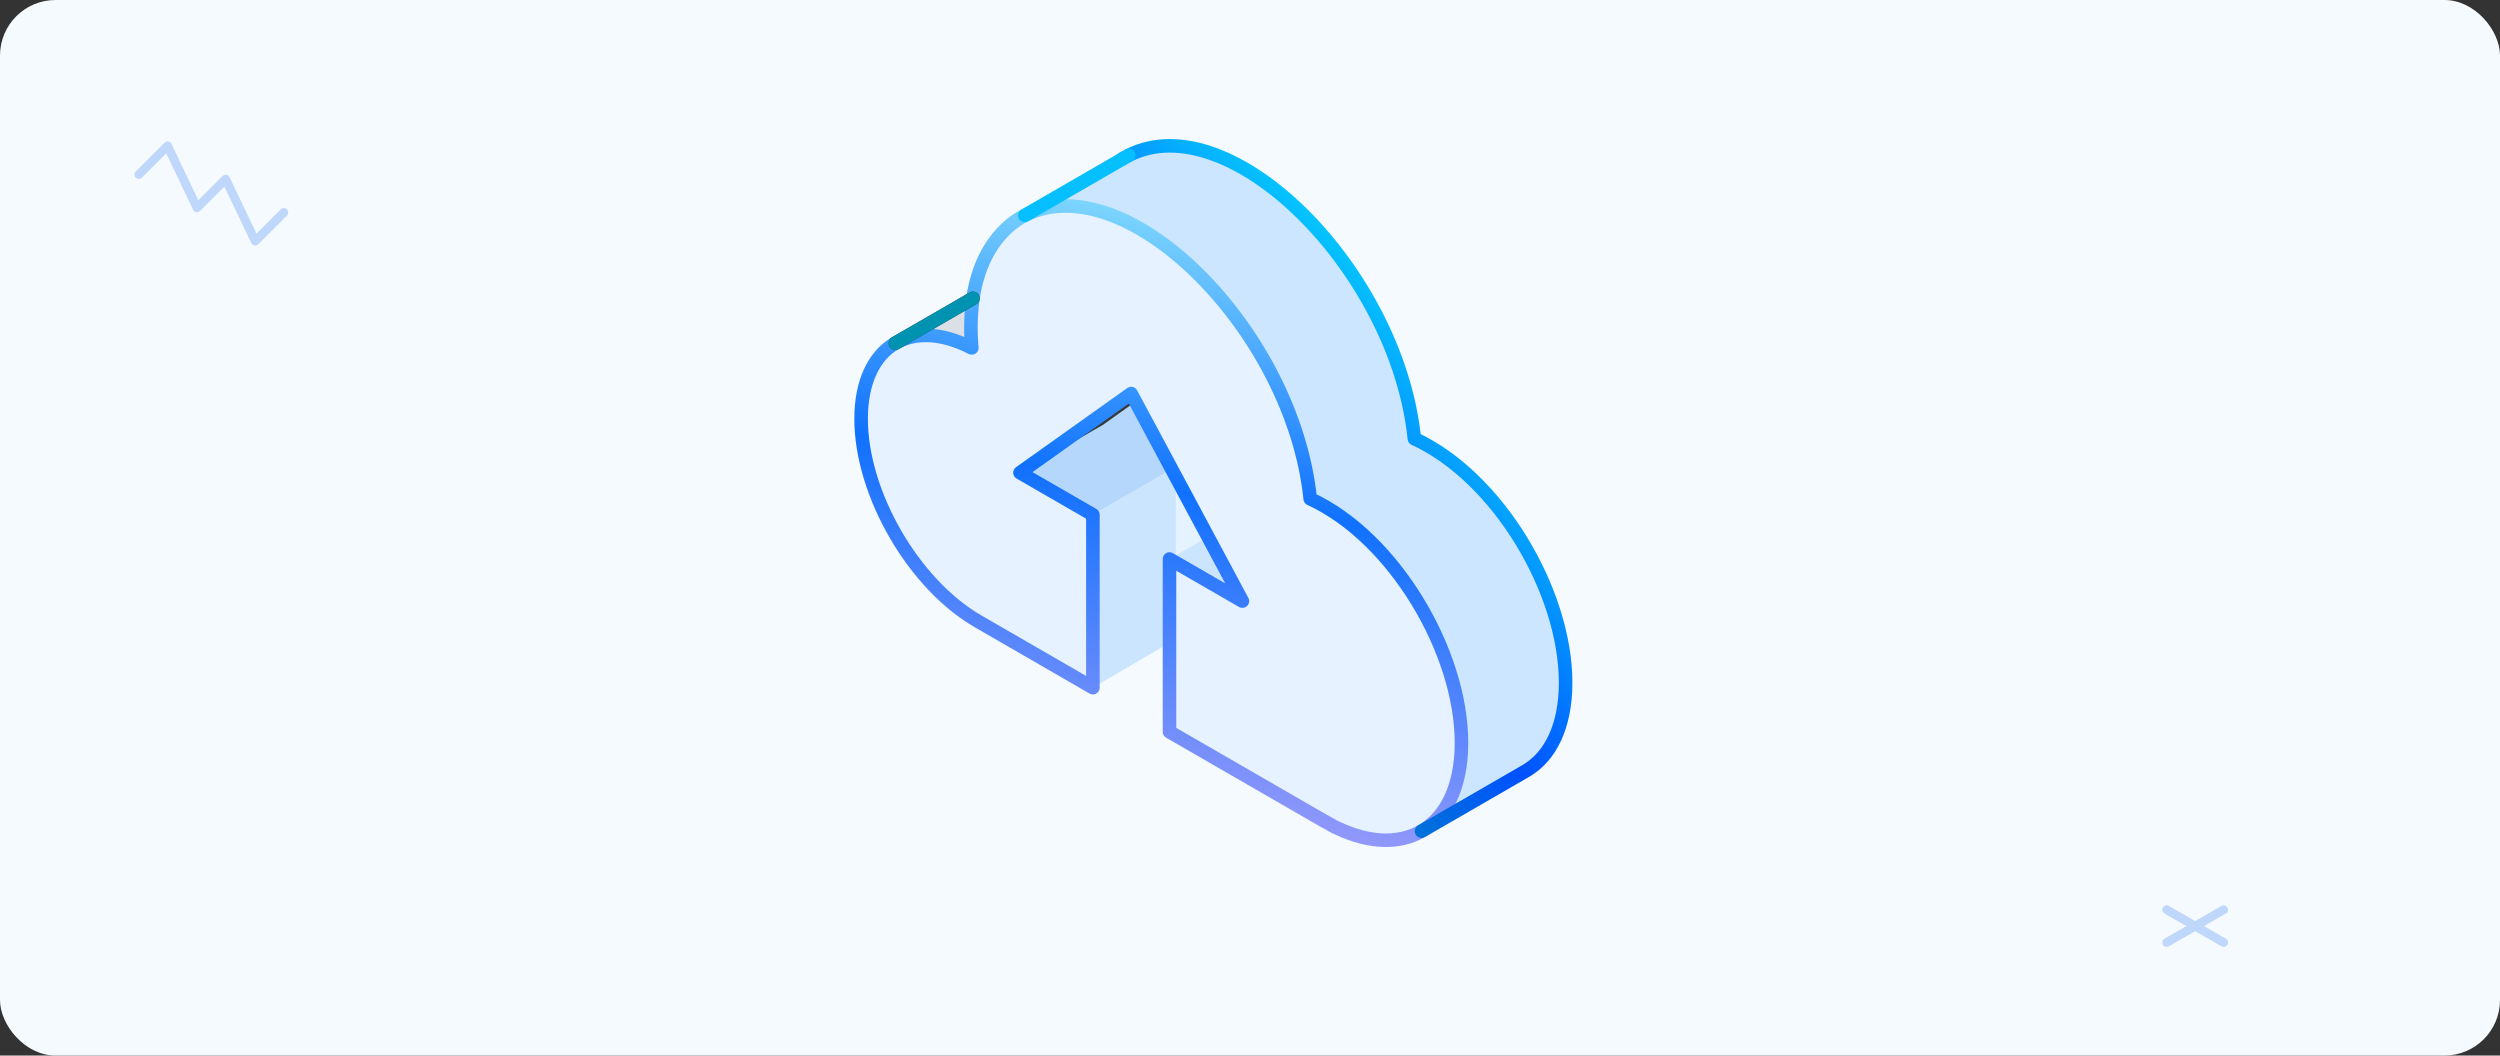 <svg width="360" height="152" viewBox="0 0 360 152" fill="none" xmlns="http://www.w3.org/2000/svg">
<rect x="0" y="0" width="360" height="152" fill="#333333" stroke="none"/>
<rect width="360" height="152" rx="8" fill="#F5FAFF"/>
<path d="M225.45 98.283C225.45 104.6 223.234 108.967 219.702 111.007L204.704 119.669C208.23 117.63 210.452 113.263 210.452 106.945C210.452 93.804 200.713 77.348 188.671 71.806C186.185 47.622 162.183 23.643 147.567 31.019L162.541 22.368C177.187 14.98 201.183 38.965 203.669 63.167C215.712 68.709 225.45 85.159 225.45 98.283Z" fill="#CCE6FF"/>
<path d="M140.103 42.962C141.502 33.558 147.461 31.125 147.567 31.019C162.183 23.643 186.185 47.622 188.671 71.836C200.714 77.378 210.452 93.834 210.452 106.975C210.452 113.293 208.236 117.66 204.704 119.699C201.554 121.515 197.352 121.462 192.744 119.335C191.663 118.835 194.108 120.24 168.407 105.394V80.499L178.904 86.558L163.083 55.968L146.879 68.069L157.376 74.128V99.017L140.832 89.467C131.534 84.09 124 71.042 124 60.311C124 54.939 125.886 51.166 128.931 49.409C131.775 47.769 135.631 47.881 139.909 50.085H139.944C139.725 47.712 139.778 45.322 140.103 42.962Z" fill="#E6F2FF"/>
<path d="M169.324 79.952L173.908 77.237L178.903 86.558L168.407 80.499L169.324 79.952Z" fill="#CCE5FF"/>
<path d="M169.324 68.674L173.908 77.237L169.324 79.952V68.674Z" fill="#E5F2FF"/>
<path d="M169.324 68.674V79.952L168.407 80.499V92.582L157.376 99.017V74.128L168.731 67.575L169.324 68.674Z" fill="#CCE5FF"/>
<path d="M168.078 66.546L168.73 67.575L157.375 74.128L146.879 68.068L158.381 60.669L168.078 66.546Z" fill="#B4D7FB"/>
<path d="M162.789 57.731L168.201 66.882L158.381 61.257L162.789 57.731Z" fill="#B4D7FB"/>
<path d="M163.511 57.837L158.827 61.175L146.879 68.069L162.888 56.673L163.511 57.837Z" fill="#373A3A"/>
<path d="M162.495 22.386L161.555 22.938C162.037 22.626 162.383 22.468 162.495 22.386Z" fill="white"/>
<path d="M128.93 49.409L140.097 42.944C139.772 45.312 139.721 47.71 139.944 50.09H139.909C135.63 47.881 131.775 47.769 128.93 49.409Z" fill="#DAE0E5"/>
<path d="M168.407 92.582V105.382C194.108 120.228 191.663 118.823 192.744 119.323C197.352 121.474 201.56 121.503 204.704 119.687C208.231 117.648 210.452 113.281 210.452 106.963C210.452 93.822 200.714 77.366 188.671 71.824C186.185 47.622 162.183 23.643 147.567 31.019C147.461 31.125 141.502 33.529 140.103 42.962C139.777 45.324 139.724 47.716 139.944 50.09H139.909C135.631 47.886 131.775 47.775 128.931 49.415C125.886 51.178 124 54.945 124 60.317C124 71.048 131.534 84.095 140.832 89.467L157.376 99.023V74.128L146.879 68.069L162.889 56.673L178.904 86.558L168.407 80.499V92.582Z" stroke="url(#paint0_linear_131_8630)" stroke-width="1.951" stroke-linecap="round" stroke-linejoin="round"/>
<path d="M162.495 22.386C162.366 22.456 162.019 22.626 161.537 22.938" stroke="url(#paint1_linear_131_8630)" stroke-width="1.951" stroke-linecap="round" stroke-linejoin="round"/>
<path d="M204.704 119.687L219.703 111.025C223.229 108.985 225.45 104.618 225.45 98.301C225.45 85.159 215.712 68.709 203.67 63.167C201.184 38.965 177.188 14.981 162.565 22.357" stroke="url(#paint2_linear_131_8630)" stroke-width="1.951" stroke-linecap="round" stroke-linejoin="round"/>
<path d="M147.567 31.019L162.541 22.368" stroke="#06BFFE" stroke-width="1.951" stroke-linecap="round" stroke-linejoin="round"/>
<path d="M128.93 49.409L140.103 42.962" stroke="#373A3A" stroke-width="1.951" stroke-linecap="round" stroke-linejoin="round"/>
<path d="M128.93 49.409L140.103 42.962" stroke="#0092B1" stroke-width="1.951" stroke-linecap="round" stroke-linejoin="round"/>
<path d="M40.874 30.595L36.75 34.72L32.499 25.798L28.375 29.922L24.124 21L20 25.124" stroke="#BED7FB" stroke-width="1.263" stroke-linecap="round" stroke-linejoin="round"/>
<path d="M312 135.714L320.207 131" stroke="#BED7FB" stroke-width="1.263" stroke-linecap="round" stroke-linejoin="round"/>
<path d="M320.207 135.714L312 131" stroke="#BED7FB" stroke-width="1.263" stroke-linecap="round" stroke-linejoin="round"/>
<defs>
<linearGradient id="paint0_linear_131_8630" x1="178.501" y1="25" x2="160.948" y2="122.865" gradientUnits="userSpaceOnUse">
<stop stop-color="#92EAFD"/>
<stop offset="0.469" stop-color="#1071FE"/>
<stop offset="1" stop-color="#A79EFA"/>
</linearGradient>
<linearGradient id="paint1_linear_131_8630" x1="162.495" y1="22.386" x2="161.833" y2="23.183" gradientUnits="userSpaceOnUse">
<stop stop-color="#92EAFD"/>
<stop offset="0.469" stop-color="#1071FE"/>
<stop offset="1" stop-color="#A79EFA"/>
</linearGradient>
<linearGradient id="paint2_linear_131_8630" x1="182.973" y1="21" x2="125.782" y2="76.967" gradientUnits="userSpaceOnUse">
<stop stop-color="#06CCFE"/>
<stop offset="0.469" stop-color="#0051FF"/>
<stop offset="1" stop-color="#00A49C"/>
</linearGradient>
</defs>
</svg>
